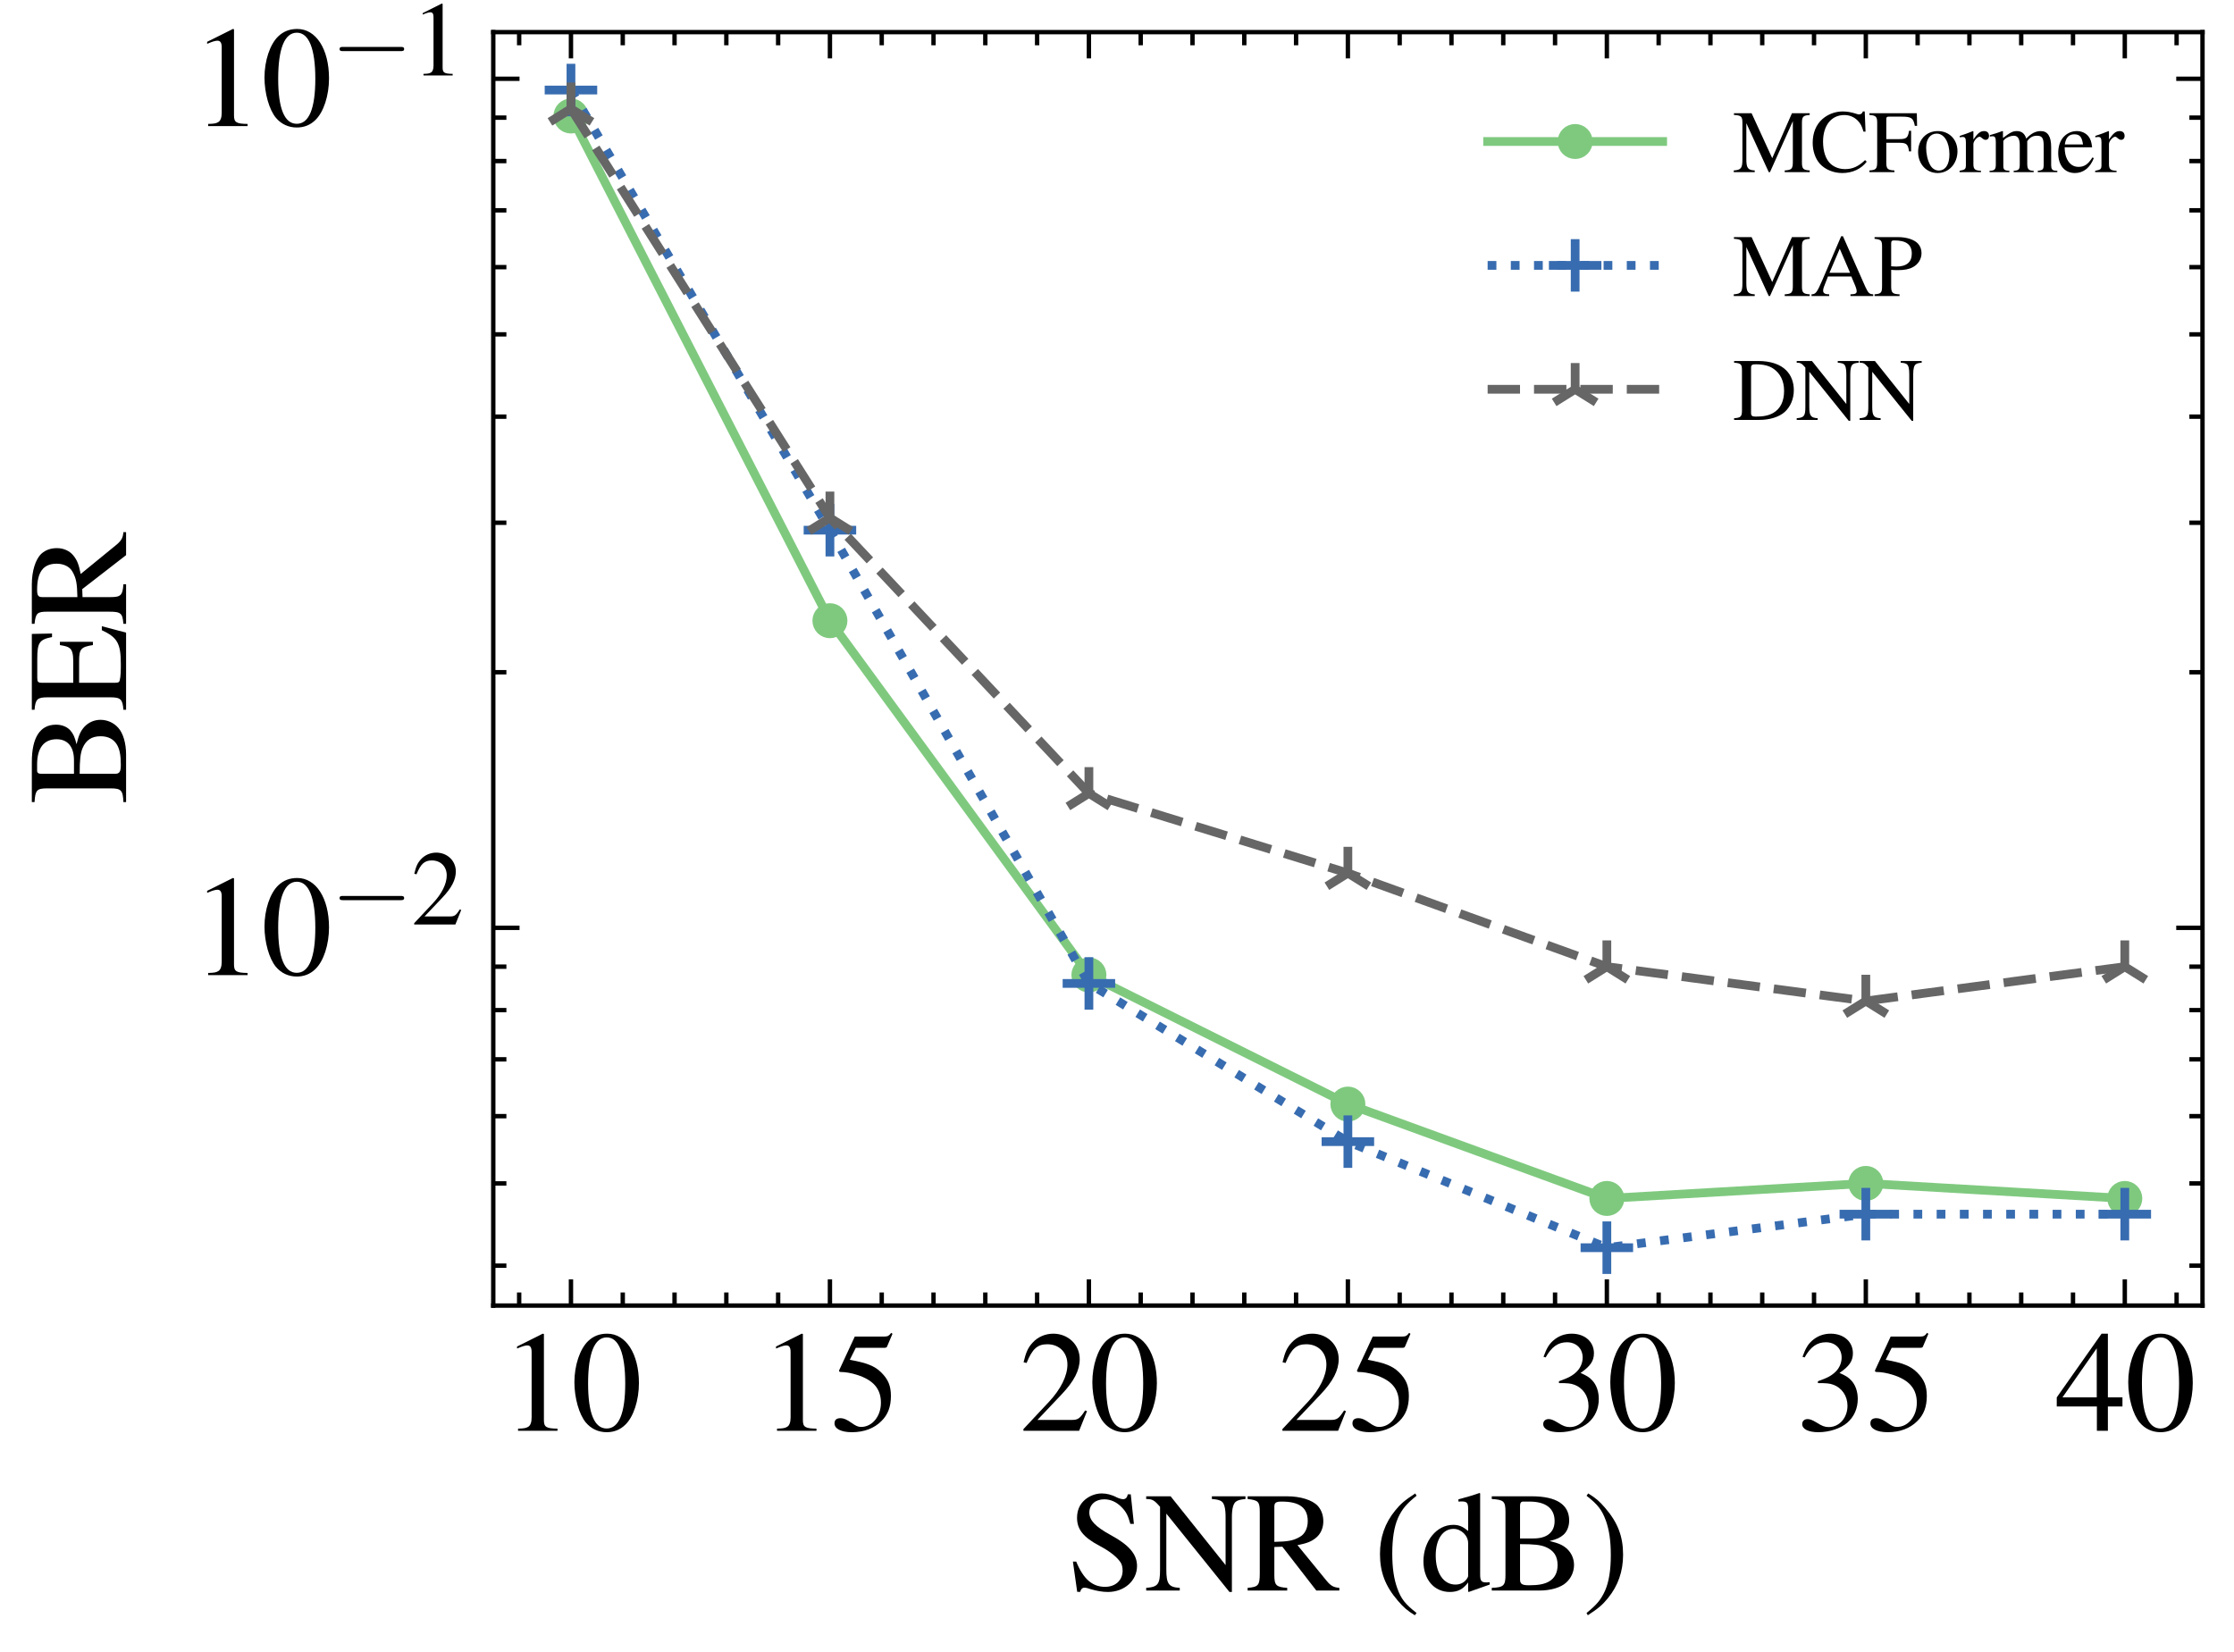 <?xml version="1.0" encoding="utf-8" standalone="no"?>
<!DOCTYPE svg PUBLIC "-//W3C//DTD SVG 1.1//EN"
  "http://www.w3.org/Graphics/SVG/1.1/DTD/svg11.dtd">
<svg xmlns:xlink="http://www.w3.org/1999/xlink" width="255.262pt" height="188.819pt" viewBox="0 0 255.262 188.819" xmlns="http://www.w3.org/2000/svg" version="1.1">
 <defs>
  <style type="text/css">*{stroke-linejoin: round; stroke-linecap: butt}</style>
 </defs>
 <g id="figure_1">
  <g id="patch_1">
   <path d="M 0 188.819 
L 255.262 188.819 
L 255.262 0 
L 0 0 
z
" style="fill: #ffffff"/>
  </g>
  <g id="axes_1">
   <g id="patch_2">
    <path d="M 56.362 149.202 
L 251.662 149.202 
L 251.662 3.672 
L 56.362 3.672 
z
" style="fill: #ffffff"/>
   </g>
   <g id="matplotlib.axis_1">
    <g id="xtick_1">
     <g id="line2d_1">
      <defs>
       <path id="mc36b02d73f" d="M 0 0 
L 0 -3 
" style="stroke: #000000; stroke-width: 0.5"/>
      </defs>
      <g>
       <use xlink:href="#mc36b02d73f" x="65.239" y="149.202" style="stroke: #000000; stroke-width: 0.5"/>
      </g>
     </g>
     <g id="line2d_2">
      <defs>
       <path id="ma235fc69f2" d="M 0 0 
L 0 3 
" style="stroke: #000000; stroke-width: 0.5"/>
      </defs>
      <g>
       <use xlink:href="#ma235fc69f2" x="65.239" y="3.672" style="stroke: #000000; stroke-width: 0.5"/>
      </g>
     </g>
     <g id="text_1">
      <!-- 10 -->
      <g transform="translate(57.269 163.51) scale(0.16 -0.16)">
       <defs>
        <path id="NimbusRomNo9L-Regu-31" d="M 1862 4352 
L 710 3776 
L 710 3686 
C 787 3718 858 3743 883 3756 
C 998 3801 1107 3826 1171 3826 
C 1306 3826 1363 3731 1363 3525 
L 1363 599 
C 1363 386 1312 238 1210 179 
C 1114 121 1024 102 755 96 
L 755 0 
L 2522 0 
L 2522 96 
C 2016 102 1914 167 1914 477 
L 1914 4339 
L 1862 4352 
z
" transform="scale(0.016)"/>
        <path id="NimbusRomNo9L-Regu-30" d="M 1626 4352 
C 1274 4352 1005 4243 768 4019 
C 397 3661 154 2924 154 2176 
C 154 1478 365 729 666 371 
C 902 89 1229 -64 1600 -64 
C 1926 -64 2202 44 2432 268 
C 2803 620 3046 1363 3046 2137 
C 3046 3449 2464 4352 1626 4352 
z
M 1606 4185 
C 2144 4185 2432 3462 2432 2124 
C 2432 787 2150 102 1600 102 
C 1050 102 768 787 768 2118 
C 768 3475 1056 4185 1606 4185 
z
" transform="scale(0.016)"/>
       </defs>
       <use xlink:href="#NimbusRomNo9L-Regu-31" transform="scale(0.996)"/>
       <use xlink:href="#NimbusRomNo9L-Regu-30" transform="translate(49.813 0) scale(0.996)"/>
      </g>
     </g>
    </g>
    <g id="xtick_2">
     <g id="line2d_3">
      <g>
       <use xlink:href="#mc36b02d73f" x="94.83" y="149.202" style="stroke: #000000; stroke-width: 0.5"/>
      </g>
     </g>
     <g id="line2d_4">
      <g>
       <use xlink:href="#ma235fc69f2" x="94.83" y="3.672" style="stroke: #000000; stroke-width: 0.5"/>
      </g>
     </g>
     <g id="text_2">
      <!-- 15 -->
      <g transform="translate(86.86 163.51) scale(0.16 -0.16)">
       <defs>
        <path id="NimbusRomNo9L-Regu-35" d="M 1158 3718 
L 2413 3718 
C 2515 3718 2541 3731 2560 3775 
L 2803 4345 
L 2746 4390 
C 2650 4256 2586 4224 2451 4224 
L 1114 4224 
L 416 2717 
C 410 2705 410 2698 410 2686 
C 410 2654 435 2635 486 2635 
C 691 2635 947 2591 1210 2508 
C 1946 2274 2285 1882 2285 1255 
C 2285 647 1894 172 1395 172 
C 1267 172 1158 217 966 356 
C 762 502 614 565 480 565 
C 294 565 205 489 205 331 
C 205 89 506 -64 986 -64 
C 1523 -64 1984 108 2304 432 
C 2598 717 2733 1078 2733 1559 
C 2733 2015 2611 2306 2291 2622 
C 2010 2901 1645 3047 890 3180 
L 1158 3718 
z
" transform="scale(0.016)"/>
       </defs>
       <use xlink:href="#NimbusRomNo9L-Regu-31" transform="scale(0.996)"/>
       <use xlink:href="#NimbusRomNo9L-Regu-35" transform="translate(49.813 0) scale(0.996)"/>
      </g>
     </g>
    </g>
    <g id="xtick_3">
     <g id="line2d_5">
      <g>
       <use xlink:href="#mc36b02d73f" x="124.421" y="149.202" style="stroke: #000000; stroke-width: 0.5"/>
      </g>
     </g>
     <g id="line2d_6">
      <g>
       <use xlink:href="#ma235fc69f2" x="124.421" y="3.672" style="stroke: #000000; stroke-width: 0.5"/>
      </g>
     </g>
     <g id="text_3">
      <!-- 20 -->
      <g transform="translate(116.451 163.51) scale(0.16 -0.16)">
       <defs>
        <path id="NimbusRomNo9L-Regu-32" d="M 3040 879 
L 2957 912 
C 2720 544 2637 486 2349 486 
L 819 486 
L 1894 1621 
C 2464 2221 2714 2711 2714 3214 
C 2714 3858 2195 4352 1530 4352 
C 1178 4352 845 4211 608 3955 
C 403 3736 307 3530 198 3072 
L 333 3039 
C 589 3671 819 3878 1261 3878 
C 1798 3878 2163 3510 2163 2969 
C 2163 2466 1869 1866 1331 1292 
L 192 76 
L 192 0 
L 2688 0 
L 3040 879 
z
" transform="scale(0.016)"/>
       </defs>
       <use xlink:href="#NimbusRomNo9L-Regu-32" transform="scale(0.996)"/>
       <use xlink:href="#NimbusRomNo9L-Regu-30" transform="translate(49.813 0) scale(0.996)"/>
      </g>
     </g>
    </g>
    <g id="xtick_4">
     <g id="line2d_7">
      <g>
       <use xlink:href="#mc36b02d73f" x="154.012" y="149.202" style="stroke: #000000; stroke-width: 0.5"/>
      </g>
     </g>
     <g id="line2d_8">
      <g>
       <use xlink:href="#ma235fc69f2" x="154.012" y="3.672" style="stroke: #000000; stroke-width: 0.5"/>
      </g>
     </g>
     <g id="text_4">
      <!-- 25 -->
      <g transform="translate(146.042 163.51) scale(0.16 -0.16)">
       <use xlink:href="#NimbusRomNo9L-Regu-32" transform="scale(0.996)"/>
       <use xlink:href="#NimbusRomNo9L-Regu-35" transform="translate(49.813 0) scale(0.996)"/>
      </g>
     </g>
    </g>
    <g id="xtick_5">
     <g id="line2d_9">
      <g>
       <use xlink:href="#mc36b02d73f" x="183.603" y="149.202" style="stroke: #000000; stroke-width: 0.5"/>
      </g>
     </g>
     <g id="line2d_10">
      <g>
       <use xlink:href="#ma235fc69f2" x="183.603" y="3.672" style="stroke: #000000; stroke-width: 0.5"/>
      </g>
     </g>
     <g id="text_5">
      <!-- 30 -->
      <g transform="translate(175.632 163.51) scale(0.16 -0.16)">
       <defs>
        <path id="NimbusRomNo9L-Regu-33" d="M 979 2137 
C 1357 2137 1504 2124 1658 2067 
C 2054 1926 2304 1561 2304 1120 
C 2304 582 1939 166 1466 166 
C 1293 166 1165 211 928 364 
C 736 480 627 524 518 524 
C 371 524 275 435 275 300 
C 275 76 550 -64 998 -64 
C 1491 -64 1997 102 2298 364 
C 2598 627 2765 998 2765 1427 
C 2765 1753 2662 2054 2477 2252 
C 2349 2393 2227 2470 1946 2592 
C 2387 2892 2547 3129 2547 3475 
C 2547 3993 2138 4352 1549 4352 
C 1229 4352 947 4243 717 4038 
C 525 3865 429 3699 288 3315 
L 384 3289 
C 646 3757 934 3967 1338 3967 
C 1754 3967 2042 3686 2042 3283 
C 2042 3052 1946 2822 1786 2662 
C 1594 2470 1414 2374 979 2220 
L 979 2137 
z
" transform="scale(0.016)"/>
       </defs>
       <use xlink:href="#NimbusRomNo9L-Regu-33" transform="scale(0.996)"/>
       <use xlink:href="#NimbusRomNo9L-Regu-30" transform="translate(49.813 0) scale(0.996)"/>
      </g>
     </g>
    </g>
    <g id="xtick_6">
     <g id="line2d_11">
      <g>
       <use xlink:href="#mc36b02d73f" x="213.193" y="149.202" style="stroke: #000000; stroke-width: 0.5"/>
      </g>
     </g>
     <g id="line2d_12">
      <g>
       <use xlink:href="#ma235fc69f2" x="213.193" y="3.672" style="stroke: #000000; stroke-width: 0.5"/>
      </g>
     </g>
     <g id="text_6">
      <!-- 35 -->
      <g transform="translate(205.223 163.51) scale(0.16 -0.16)">
       <use xlink:href="#NimbusRomNo9L-Regu-33" transform="scale(0.996)"/>
       <use xlink:href="#NimbusRomNo9L-Regu-35" transform="translate(49.813 0) scale(0.996)"/>
      </g>
     </g>
    </g>
    <g id="xtick_7">
     <g id="line2d_13">
      <g>
       <use xlink:href="#mc36b02d73f" x="242.784" y="149.202" style="stroke: #000000; stroke-width: 0.5"/>
      </g>
     </g>
     <g id="line2d_14">
      <g>
       <use xlink:href="#ma235fc69f2" x="242.784" y="3.672" style="stroke: #000000; stroke-width: 0.5"/>
      </g>
     </g>
     <g id="text_7">
      <!-- 40 -->
      <g transform="translate(234.814 163.51) scale(0.16 -0.16)">
       <defs>
        <path id="NimbusRomNo9L-Regu-34" d="M 3021 1497 
L 2368 1497 
L 2368 4352 
L 2086 4352 
L 77 1497 
L 77 1088 
L 1875 1088 
L 1875 0 
L 2368 0 
L 2368 1088 
L 3021 1088 
L 3021 1497 
z
M 1869 1497 
L 333 1497 
L 1869 3697 
L 1869 1497 
z
" transform="scale(0.016)"/>
       </defs>
       <use xlink:href="#NimbusRomNo9L-Regu-34" transform="scale(0.996)"/>
       <use xlink:href="#NimbusRomNo9L-Regu-30" transform="translate(49.813 0) scale(0.996)"/>
      </g>
     </g>
    </g>
    <g id="xtick_8">
     <g id="line2d_15">
      <defs>
       <path id="mfdb5c0eefc" d="M 0 0 
L 0 -1.5 
" style="stroke: #000000; stroke-width: 0.5"/>
      </defs>
      <g>
       <use xlink:href="#mfdb5c0eefc" x="59.321" y="149.202" style="stroke: #000000; stroke-width: 0.5"/>
      </g>
     </g>
     <g id="line2d_16">
      <defs>
       <path id="mf227955e46" d="M 0 0 
L 0 1.5 
" style="stroke: #000000; stroke-width: 0.5"/>
      </defs>
      <g>
       <use xlink:href="#mf227955e46" x="59.321" y="3.672" style="stroke: #000000; stroke-width: 0.5"/>
      </g>
     </g>
    </g>
    <g id="xtick_9">
     <g id="line2d_17">
      <g>
       <use xlink:href="#mfdb5c0eefc" x="71.157" y="149.202" style="stroke: #000000; stroke-width: 0.5"/>
      </g>
     </g>
     <g id="line2d_18">
      <g>
       <use xlink:href="#mf227955e46" x="71.157" y="3.672" style="stroke: #000000; stroke-width: 0.5"/>
      </g>
     </g>
    </g>
    <g id="xtick_10">
     <g id="line2d_19">
      <g>
       <use xlink:href="#mfdb5c0eefc" x="77.075" y="149.202" style="stroke: #000000; stroke-width: 0.5"/>
      </g>
     </g>
     <g id="line2d_20">
      <g>
       <use xlink:href="#mf227955e46" x="77.075" y="3.672" style="stroke: #000000; stroke-width: 0.5"/>
      </g>
     </g>
    </g>
    <g id="xtick_11">
     <g id="line2d_21">
      <g>
       <use xlink:href="#mfdb5c0eefc" x="82.993" y="149.202" style="stroke: #000000; stroke-width: 0.5"/>
      </g>
     </g>
     <g id="line2d_22">
      <g>
       <use xlink:href="#mf227955e46" x="82.993" y="3.672" style="stroke: #000000; stroke-width: 0.5"/>
      </g>
     </g>
    </g>
    <g id="xtick_12">
     <g id="line2d_23">
      <g>
       <use xlink:href="#mfdb5c0eefc" x="88.912" y="149.202" style="stroke: #000000; stroke-width: 0.5"/>
      </g>
     </g>
     <g id="line2d_24">
      <g>
       <use xlink:href="#mf227955e46" x="88.912" y="3.672" style="stroke: #000000; stroke-width: 0.5"/>
      </g>
     </g>
    </g>
    <g id="xtick_13">
     <g id="line2d_25">
      <g>
       <use xlink:href="#mfdb5c0eefc" x="100.748" y="149.202" style="stroke: #000000; stroke-width: 0.5"/>
      </g>
     </g>
     <g id="line2d_26">
      <g>
       <use xlink:href="#mf227955e46" x="100.748" y="3.672" style="stroke: #000000; stroke-width: 0.5"/>
      </g>
     </g>
    </g>
    <g id="xtick_14">
     <g id="line2d_27">
      <g>
       <use xlink:href="#mfdb5c0eefc" x="106.666" y="149.202" style="stroke: #000000; stroke-width: 0.5"/>
      </g>
     </g>
     <g id="line2d_28">
      <g>
       <use xlink:href="#mf227955e46" x="106.666" y="3.672" style="stroke: #000000; stroke-width: 0.5"/>
      </g>
     </g>
    </g>
    <g id="xtick_15">
     <g id="line2d_29">
      <g>
       <use xlink:href="#mfdb5c0eefc" x="112.584" y="149.202" style="stroke: #000000; stroke-width: 0.5"/>
      </g>
     </g>
     <g id="line2d_30">
      <g>
       <use xlink:href="#mf227955e46" x="112.584" y="3.672" style="stroke: #000000; stroke-width: 0.5"/>
      </g>
     </g>
    </g>
    <g id="xtick_16">
     <g id="line2d_31">
      <g>
       <use xlink:href="#mfdb5c0eefc" x="118.503" y="149.202" style="stroke: #000000; stroke-width: 0.5"/>
      </g>
     </g>
     <g id="line2d_32">
      <g>
       <use xlink:href="#mf227955e46" x="118.503" y="3.672" style="stroke: #000000; stroke-width: 0.5"/>
      </g>
     </g>
    </g>
    <g id="xtick_17">
     <g id="line2d_33">
      <g>
       <use xlink:href="#mfdb5c0eefc" x="130.339" y="149.202" style="stroke: #000000; stroke-width: 0.5"/>
      </g>
     </g>
     <g id="line2d_34">
      <g>
       <use xlink:href="#mf227955e46" x="130.339" y="3.672" style="stroke: #000000; stroke-width: 0.5"/>
      </g>
     </g>
    </g>
    <g id="xtick_18">
     <g id="line2d_35">
      <g>
       <use xlink:href="#mfdb5c0eefc" x="136.257" y="149.202" style="stroke: #000000; stroke-width: 0.5"/>
      </g>
     </g>
     <g id="line2d_36">
      <g>
       <use xlink:href="#mf227955e46" x="136.257" y="3.672" style="stroke: #000000; stroke-width: 0.5"/>
      </g>
     </g>
    </g>
    <g id="xtick_19">
     <g id="line2d_37">
      <g>
       <use xlink:href="#mfdb5c0eefc" x="142.175" y="149.202" style="stroke: #000000; stroke-width: 0.5"/>
      </g>
     </g>
     <g id="line2d_38">
      <g>
       <use xlink:href="#mf227955e46" x="142.175" y="3.672" style="stroke: #000000; stroke-width: 0.5"/>
      </g>
     </g>
    </g>
    <g id="xtick_20">
     <g id="line2d_39">
      <g>
       <use xlink:href="#mfdb5c0eefc" x="148.093" y="149.202" style="stroke: #000000; stroke-width: 0.5"/>
      </g>
     </g>
     <g id="line2d_40">
      <g>
       <use xlink:href="#mf227955e46" x="148.093" y="3.672" style="stroke: #000000; stroke-width: 0.5"/>
      </g>
     </g>
    </g>
    <g id="xtick_21">
     <g id="line2d_41">
      <g>
       <use xlink:href="#mfdb5c0eefc" x="159.93" y="149.202" style="stroke: #000000; stroke-width: 0.5"/>
      </g>
     </g>
     <g id="line2d_42">
      <g>
       <use xlink:href="#mf227955e46" x="159.93" y="3.672" style="stroke: #000000; stroke-width: 0.5"/>
      </g>
     </g>
    </g>
    <g id="xtick_22">
     <g id="line2d_43">
      <g>
       <use xlink:href="#mfdb5c0eefc" x="165.848" y="149.202" style="stroke: #000000; stroke-width: 0.5"/>
      </g>
     </g>
     <g id="line2d_44">
      <g>
       <use xlink:href="#mf227955e46" x="165.848" y="3.672" style="stroke: #000000; stroke-width: 0.5"/>
      </g>
     </g>
    </g>
    <g id="xtick_23">
     <g id="line2d_45">
      <g>
       <use xlink:href="#mfdb5c0eefc" x="171.766" y="149.202" style="stroke: #000000; stroke-width: 0.5"/>
      </g>
     </g>
     <g id="line2d_46">
      <g>
       <use xlink:href="#mf227955e46" x="171.766" y="3.672" style="stroke: #000000; stroke-width: 0.5"/>
      </g>
     </g>
    </g>
    <g id="xtick_24">
     <g id="line2d_47">
      <g>
       <use xlink:href="#mfdb5c0eefc" x="177.684" y="149.202" style="stroke: #000000; stroke-width: 0.5"/>
      </g>
     </g>
     <g id="line2d_48">
      <g>
       <use xlink:href="#mf227955e46" x="177.684" y="3.672" style="stroke: #000000; stroke-width: 0.5"/>
      </g>
     </g>
    </g>
    <g id="xtick_25">
     <g id="line2d_49">
      <g>
       <use xlink:href="#mfdb5c0eefc" x="189.521" y="149.202" style="stroke: #000000; stroke-width: 0.5"/>
      </g>
     </g>
     <g id="line2d_50">
      <g>
       <use xlink:href="#mf227955e46" x="189.521" y="3.672" style="stroke: #000000; stroke-width: 0.5"/>
      </g>
     </g>
    </g>
    <g id="xtick_26">
     <g id="line2d_51">
      <g>
       <use xlink:href="#mfdb5c0eefc" x="195.439" y="149.202" style="stroke: #000000; stroke-width: 0.5"/>
      </g>
     </g>
     <g id="line2d_52">
      <g>
       <use xlink:href="#mf227955e46" x="195.439" y="3.672" style="stroke: #000000; stroke-width: 0.5"/>
      </g>
     </g>
    </g>
    <g id="xtick_27">
     <g id="line2d_53">
      <g>
       <use xlink:href="#mfdb5c0eefc" x="201.357" y="149.202" style="stroke: #000000; stroke-width: 0.5"/>
      </g>
     </g>
     <g id="line2d_54">
      <g>
       <use xlink:href="#mf227955e46" x="201.357" y="3.672" style="stroke: #000000; stroke-width: 0.5"/>
      </g>
     </g>
    </g>
    <g id="xtick_28">
     <g id="line2d_55">
      <g>
       <use xlink:href="#mfdb5c0eefc" x="207.275" y="149.202" style="stroke: #000000; stroke-width: 0.5"/>
      </g>
     </g>
     <g id="line2d_56">
      <g>
       <use xlink:href="#mf227955e46" x="207.275" y="3.672" style="stroke: #000000; stroke-width: 0.5"/>
      </g>
     </g>
    </g>
    <g id="xtick_29">
     <g id="line2d_57">
      <g>
       <use xlink:href="#mfdb5c0eefc" x="219.112" y="149.202" style="stroke: #000000; stroke-width: 0.5"/>
      </g>
     </g>
     <g id="line2d_58">
      <g>
       <use xlink:href="#mf227955e46" x="219.112" y="3.672" style="stroke: #000000; stroke-width: 0.5"/>
      </g>
     </g>
    </g>
    <g id="xtick_30">
     <g id="line2d_59">
      <g>
       <use xlink:href="#mfdb5c0eefc" x="225.03" y="149.202" style="stroke: #000000; stroke-width: 0.5"/>
      </g>
     </g>
     <g id="line2d_60">
      <g>
       <use xlink:href="#mf227955e46" x="225.03" y="3.672" style="stroke: #000000; stroke-width: 0.5"/>
      </g>
     </g>
    </g>
    <g id="xtick_31">
     <g id="line2d_61">
      <g>
       <use xlink:href="#mfdb5c0eefc" x="230.948" y="149.202" style="stroke: #000000; stroke-width: 0.5"/>
      </g>
     </g>
     <g id="line2d_62">
      <g>
       <use xlink:href="#mf227955e46" x="230.948" y="3.672" style="stroke: #000000; stroke-width: 0.5"/>
      </g>
     </g>
    </g>
    <g id="xtick_32">
     <g id="line2d_63">
      <g>
       <use xlink:href="#mfdb5c0eefc" x="236.866" y="149.202" style="stroke: #000000; stroke-width: 0.5"/>
      </g>
     </g>
     <g id="line2d_64">
      <g>
       <use xlink:href="#mf227955e46" x="236.866" y="3.672" style="stroke: #000000; stroke-width: 0.5"/>
      </g>
     </g>
    </g>
    <g id="xtick_33">
     <g id="line2d_65">
      <g>
       <use xlink:href="#mfdb5c0eefc" x="248.703" y="149.202" style="stroke: #000000; stroke-width: 0.5"/>
      </g>
     </g>
     <g id="line2d_66">
      <g>
       <use xlink:href="#mf227955e46" x="248.703" y="3.672" style="stroke: #000000; stroke-width: 0.5"/>
      </g>
     </g>
    </g>
    <g id="text_8">
     <!-- SNR (dB) -->
     <g transform="translate(121.908 181.768) scale(0.16 -0.16)">
      <defs>
       <path id="NimbusRomNo9L-Regu-53" d="M 2861 4313 
L 2726 4313 
C 2701 4166 2630 4095 2522 4095 
C 2458 4095 2349 4121 2240 4172 
C 2003 4300 1766 4352 1562 4352 
C 1286 4352 1005 4243 794 4057 
C 570 3859 454 3590 454 3257 
C 454 2745 736 2387 1453 2009 
C 1914 1766 2246 1504 2406 1260 
C 2464 1177 2496 1043 2496 889 
C 2496 460 2176 166 1709 166 
C 1139 166 736 518 416 1299 
L 269 1299 
L 461 -58 
L 602 -58 
C 608 38 685 128 781 128 
C 851 128 960 102 1082 57 
C 1325 -13 1581 -64 1837 -64 
C 2573 -64 3142 441 3142 1100 
C 3142 1625 2790 2041 1946 2496 
C 1274 2867 1005 3148 1005 3494 
C 1005 3846 1274 4089 1670 4089 
C 1958 4089 2227 3968 2451 3737 
C 2650 3533 2739 3366 2842 2988 
L 3002 2988 
L 2861 4313 
z
" transform="scale(0.016)"/>
       <path id="NimbusRomNo9L-Regu-4e" d="M 3917 -64 
L 3917 3287 
C 3917 3669 3981 3905 4102 3988 
C 4192 4051 4282 4077 4525 4102 
L 4525 4224 
L 3021 4224 
L 3021 4102 
C 3264 4083 3354 4058 3450 4000 
C 3578 3911 3635 3682 3635 3287 
L 3635 1140 
L 1171 4224 
L 77 4224 
L 77 4102 
C 352 4102 442 4051 698 3752 
L 698 943 
C 698 281 608 160 77 121 
L 77 0 
L 1581 0 
L 1581 121 
C 1088 147 979 294 979 940 
L 979 3449 
L 3808 -64 
L 3917 -64 
z
" transform="scale(0.016)"/>
       <path id="NimbusRomNo9L-Regu-52" d="M 4218 121 
C 3974 140 3846 204 3661 421 
L 2342 2035 
C 2771 2118 2963 2194 3174 2366 
C 3379 2532 3501 2800 3501 3100 
C 3501 3374 3418 3610 3251 3795 
C 3008 4057 2477 4224 1875 4224 
L 109 4224 
L 109 4102 
C 589 4051 653 3981 653 3528 
L 653 765 
C 653 236 589 159 109 121 
L 109 0 
L 1882 0 
L 1882 121 
C 1389 153 1306 236 1306 695 
L 1306 1952 
L 1664 1965 
L 3187 0 
L 4218 0 
L 4218 121 
z
M 1306 3756 
C 1306 3935 1376 3987 1632 3987 
C 2432 3987 2803 3711 2803 3110 
C 2803 2790 2669 2521 2438 2399 
C 2144 2233 1920 2195 1306 2182 
L 1306 3756 
z
" transform="scale(0.016)"/>
       <path id="NimbusRomNo9L-Regu-28" d="M 1888 4352 
C 1414 4044 1222 3878 986 3583 
C 531 3027 307 2387 307 1638 
C 307 825 544 198 1107 -455 
C 1370 -762 1536 -903 1869 -1108 
L 1946 -1006 
C 1434 -602 1254 -378 1082 102 
C 928 530 858 1017 858 1657 
C 858 2329 941 2854 1114 3251 
C 1293 3647 1485 3878 1946 4249 
L 1888 4352 
z
" transform="scale(0.016)"/>
       <path id="NimbusRomNo9L-Regu-64" d="M 2202 -64 
L 3142 268 
L 3142 371 
C 3027 364 3014 364 2995 364 
C 2765 364 2714 435 2714 729 
L 2714 4358 
L 2682 4371 
C 2374 4262 2150 4198 1741 4089 
L 1741 3987 
C 1792 3993 1830 3993 1882 3993 
C 2118 3993 2176 3929 2176 3667 
L 2176 2668 
C 1933 2873 1760 2944 1504 2944 
C 768 2944 173 2220 173 1312 
C 173 492 653 -64 1357 -64 
C 1715 -64 1958 64 2176 364 
L 2176 -45 
L 2202 -64 
z
M 2176 652 
C 2176 608 2131 531 2067 460 
C 1952 332 1792 268 1606 268 
C 1075 268 723 780 723 1568 
C 723 2291 1037 2764 1523 2764 
C 1862 2764 2176 2464 2176 2124 
L 2176 652 
z
" transform="scale(0.016)"/>
       <path id="NimbusRomNo9L-Regu-42" d="M 109 4224 
L 109 4102 
C 646 4070 723 4000 723 3528 
L 723 695 
C 723 223 640 140 109 121 
L 109 0 
L 2246 0 
C 2746 0 3200 134 3437 351 
C 3667 555 3795 842 3795 1148 
C 3795 1429 3680 1684 3482 1869 
C 3290 2041 3117 2118 2701 2220 
C 3034 2303 3168 2367 3322 2500 
C 3482 2641 3578 2877 3578 3138 
C 3578 3853 3008 4224 1901 4224 
L 109 4224 
z
M 1376 2080 
C 1997 2080 2291 2048 2522 1952 
C 2886 1799 3059 1544 3059 1142 
C 3059 798 2925 549 2669 402 
C 2464 287 2202 236 1779 236 
C 1466 236 1376 294 1376 498 
L 1376 2080 
z
M 1376 2335 
L 1376 3795 
C 1376 3929 1421 3987 1517 3987 
L 1798 3987 
C 2534 3987 2925 3680 2925 3113 
C 2925 2615 2586 2335 1984 2335 
L 1376 2335 
z
" transform="scale(0.016)"/>
       <path id="NimbusRomNo9L-Regu-29" d="M 243 -1108 
C 717 -801 909 -634 1146 -340 
C 1600 217 1824 857 1824 1606 
C 1824 2425 1587 3046 1024 3699 
C 762 4006 595 4147 262 4352 
L 186 4249 
C 698 3846 870 3622 1050 3142 
C 1203 2713 1274 2227 1274 1587 
C 1274 921 1190 390 1018 -1 
C 838 -404 646 -634 186 -1006 
L 243 -1108 
z
" transform="scale(0.016)"/>
      </defs>
      <use xlink:href="#NimbusRomNo9L-Regu-53" transform="scale(0.996)"/>
      <use xlink:href="#NimbusRomNo9L-Regu-4e" transform="translate(55.392 0) scale(0.996)"/>
      <use xlink:href="#NimbusRomNo9L-Regu-52" transform="translate(127.322 0) scale(0.996)"/>
      <use xlink:href="#NimbusRomNo9L-Regu-28" transform="translate(218.678 0) scale(0.996)"/>
      <use xlink:href="#NimbusRomNo9L-Regu-64" transform="translate(251.854 0) scale(0.996)"/>
      <use xlink:href="#NimbusRomNo9L-Regu-42" transform="translate(301.667 0) scale(0.996)"/>
      <use xlink:href="#NimbusRomNo9L-Regu-29" transform="translate(368.117 0) scale(0.996)"/>
     </g>
    </g>
   </g>
   <g id="matplotlib.axis_2">
    <g id="ytick_1">
     <g id="line2d_67">
      <defs>
       <path id="me5d8e7d293" d="M 0 0 
L 3 0 
" style="stroke: #000000; stroke-width: 0.5"/>
      </defs>
      <g>
       <use xlink:href="#me5d8e7d293" x="56.362" y="106.032" style="stroke: #000000; stroke-width: 0.5"/>
      </g>
     </g>
     <g id="line2d_68">
      <defs>
       <path id="mb4a7342ab8" d="M 0 0 
L -3 0 
" style="stroke: #000000; stroke-width: 0.5"/>
      </defs>
      <g>
       <use xlink:href="#mb4a7342ab8" x="251.662" y="106.032" style="stroke: #000000; stroke-width: 0.5"/>
      </g>
     </g>
     <g id="text_9">
      <!-- $\mathdefault{10^{-2}}$ -->
      <g transform="translate(21.858 111.435) scale(0.16 -0.16)">
       <defs>
        <path id="CMSY10-0" d="M 4218 1472 
C 4326 1472 4442 1472 4442 1600 
C 4442 1728 4326 1728 4218 1728 
L 755 1728 
C 646 1728 531 1728 531 1600 
C 531 1472 646 1472 755 1472 
L 4218 1472 
z
" transform="scale(0.016)"/>
       </defs>
       <use xlink:href="#NimbusRomNo9L-Regu-31" transform="scale(0.996)"/>
       <use xlink:href="#NimbusRomNo9L-Regu-30" transform="translate(49.813 0) scale(0.996)"/>
       <use xlink:href="#CMSY10-0" transform="translate(99.626 36.163) scale(0.737)"/>
       <use xlink:href="#NimbusRomNo9L-Regu-32" transform="translate(156.909 36.163) scale(0.737)"/>
      </g>
     </g>
    </g>
    <g id="ytick_2">
     <g id="line2d_69">
      <g>
       <use xlink:href="#me5d8e7d293" x="56.362" y="9.004" style="stroke: #000000; stroke-width: 0.5"/>
      </g>
     </g>
     <g id="line2d_70">
      <g>
       <use xlink:href="#mb4a7342ab8" x="251.662" y="9.004" style="stroke: #000000; stroke-width: 0.5"/>
      </g>
     </g>
     <g id="text_10">
      <!-- $\mathdefault{10^{-1}}$ -->
      <g transform="translate(21.858 14.407) scale(0.16 -0.16)">
       <use xlink:href="#NimbusRomNo9L-Regu-31" transform="scale(0.996)"/>
       <use xlink:href="#NimbusRomNo9L-Regu-30" transform="translate(49.813 0) scale(0.996)"/>
       <use xlink:href="#CMSY10-0" transform="translate(99.626 36.163) scale(0.737)"/>
       <use xlink:href="#NimbusRomNo9L-Regu-31" transform="translate(156.909 36.163) scale(0.737)"/>
      </g>
     </g>
    </g>
    <g id="ytick_3">
     <g id="line2d_71">
      <defs>
       <path id="m7dcbfd87ef" d="M 0 0 
L 1.5 0 
" style="stroke: #000000; stroke-width: 0.5"/>
      </defs>
      <g>
       <use xlink:href="#m7dcbfd87ef" x="56.362" y="144.643" style="stroke: #000000; stroke-width: 0.5"/>
      </g>
     </g>
     <g id="line2d_72">
      <defs>
       <path id="m4a28941fe6" d="M 0 0 
L -1.5 0 
" style="stroke: #000000; stroke-width: 0.5"/>
      </defs>
      <g>
       <use xlink:href="#m4a28941fe6" x="251.662" y="144.643" style="stroke: #000000; stroke-width: 0.5"/>
      </g>
     </g>
    </g>
    <g id="ytick_4">
     <g id="line2d_73">
      <g>
       <use xlink:href="#m7dcbfd87ef" x="56.362" y="135.24" style="stroke: #000000; stroke-width: 0.5"/>
      </g>
     </g>
     <g id="line2d_74">
      <g>
       <use xlink:href="#m4a28941fe6" x="251.662" y="135.24" style="stroke: #000000; stroke-width: 0.5"/>
      </g>
     </g>
    </g>
    <g id="ytick_5">
     <g id="line2d_75">
      <g>
       <use xlink:href="#m7dcbfd87ef" x="56.362" y="127.557" style="stroke: #000000; stroke-width: 0.5"/>
      </g>
     </g>
     <g id="line2d_76">
      <g>
       <use xlink:href="#m4a28941fe6" x="251.662" y="127.557" style="stroke: #000000; stroke-width: 0.5"/>
      </g>
     </g>
    </g>
    <g id="ytick_6">
     <g id="line2d_77">
      <g>
       <use xlink:href="#m7dcbfd87ef" x="56.362" y="121.062" style="stroke: #000000; stroke-width: 0.5"/>
      </g>
     </g>
     <g id="line2d_78">
      <g>
       <use xlink:href="#m4a28941fe6" x="251.662" y="121.062" style="stroke: #000000; stroke-width: 0.5"/>
      </g>
     </g>
    </g>
    <g id="ytick_7">
     <g id="line2d_79">
      <g>
       <use xlink:href="#m7dcbfd87ef" x="56.362" y="115.435" style="stroke: #000000; stroke-width: 0.5"/>
      </g>
     </g>
     <g id="line2d_80">
      <g>
       <use xlink:href="#m4a28941fe6" x="251.662" y="115.435" style="stroke: #000000; stroke-width: 0.5"/>
      </g>
     </g>
    </g>
    <g id="ytick_8">
     <g id="line2d_81">
      <g>
       <use xlink:href="#m7dcbfd87ef" x="56.362" y="110.472" style="stroke: #000000; stroke-width: 0.5"/>
      </g>
     </g>
     <g id="line2d_82">
      <g>
       <use xlink:href="#m4a28941fe6" x="251.662" y="110.472" style="stroke: #000000; stroke-width: 0.5"/>
      </g>
     </g>
    </g>
    <g id="ytick_9">
     <g id="line2d_83">
      <g>
       <use xlink:href="#m7dcbfd87ef" x="56.362" y="76.823" style="stroke: #000000; stroke-width: 0.5"/>
      </g>
     </g>
     <g id="line2d_84">
      <g>
       <use xlink:href="#m4a28941fe6" x="251.662" y="76.823" style="stroke: #000000; stroke-width: 0.5"/>
      </g>
     </g>
    </g>
    <g id="ytick_10">
     <g id="line2d_85">
      <g>
       <use xlink:href="#m7dcbfd87ef" x="56.362" y="59.738" style="stroke: #000000; stroke-width: 0.5"/>
      </g>
     </g>
     <g id="line2d_86">
      <g>
       <use xlink:href="#m4a28941fe6" x="251.662" y="59.738" style="stroke: #000000; stroke-width: 0.5"/>
      </g>
     </g>
    </g>
    <g id="ytick_11">
     <g id="line2d_87">
      <g>
       <use xlink:href="#m7dcbfd87ef" x="56.362" y="47.615" style="stroke: #000000; stroke-width: 0.5"/>
      </g>
     </g>
     <g id="line2d_88">
      <g>
       <use xlink:href="#m4a28941fe6" x="251.662" y="47.615" style="stroke: #000000; stroke-width: 0.5"/>
      </g>
     </g>
    </g>
    <g id="ytick_12">
     <g id="line2d_89">
      <g>
       <use xlink:href="#m7dcbfd87ef" x="56.362" y="38.212" style="stroke: #000000; stroke-width: 0.5"/>
      </g>
     </g>
     <g id="line2d_90">
      <g>
       <use xlink:href="#m4a28941fe6" x="251.662" y="38.212" style="stroke: #000000; stroke-width: 0.5"/>
      </g>
     </g>
    </g>
    <g id="ytick_13">
     <g id="line2d_91">
      <g>
       <use xlink:href="#m7dcbfd87ef" x="56.362" y="30.529" style="stroke: #000000; stroke-width: 0.5"/>
      </g>
     </g>
     <g id="line2d_92">
      <g>
       <use xlink:href="#m4a28941fe6" x="251.662" y="30.529" style="stroke: #000000; stroke-width: 0.5"/>
      </g>
     </g>
    </g>
    <g id="ytick_14">
     <g id="line2d_93">
      <g>
       <use xlink:href="#m7dcbfd87ef" x="56.362" y="24.034" style="stroke: #000000; stroke-width: 0.5"/>
      </g>
     </g>
     <g id="line2d_94">
      <g>
       <use xlink:href="#m4a28941fe6" x="251.662" y="24.034" style="stroke: #000000; stroke-width: 0.5"/>
      </g>
     </g>
    </g>
    <g id="ytick_15">
     <g id="line2d_95">
      <g>
       <use xlink:href="#m7dcbfd87ef" x="56.362" y="18.407" style="stroke: #000000; stroke-width: 0.5"/>
      </g>
     </g>
     <g id="line2d_96">
      <g>
       <use xlink:href="#m4a28941fe6" x="251.662" y="18.407" style="stroke: #000000; stroke-width: 0.5"/>
      </g>
     </g>
    </g>
    <g id="ytick_16">
     <g id="line2d_97">
      <g>
       <use xlink:href="#m7dcbfd87ef" x="56.362" y="13.443" style="stroke: #000000; stroke-width: 0.5"/>
      </g>
     </g>
     <g id="line2d_98">
      <g>
       <use xlink:href="#m4a28941fe6" x="251.662" y="13.443" style="stroke: #000000; stroke-width: 0.5"/>
      </g>
     </g>
    </g>
    <g id="text_11">
     <!-- BER -->
     <g transform="translate(14.407 91.939) rotate(-90) scale(0.16 -0.16)">
      <defs>
       <path id="NimbusRomNo9L-Regu-45" d="M 3821 1087 
L 3642 1087 
C 3322 391 3046 236 2131 236 
L 1958 236 
C 1645 236 1376 269 1331 314 
C 1299 333 1286 404 1286 513 
L 1286 2105 
L 2272 2105 
C 2797 2105 2893 2021 2976 1487 
L 3123 1487 
L 3123 2966 
L 2976 2966 
C 2931 2708 2906 2613 2835 2525 
C 2752 2418 2573 2368 2272 2368 
L 1286 2368 
L 1286 3766 
C 1286 3942 1325 3980 1498 3980 
L 2362 3980 
C 3085 3980 3226 3886 3334 3319 
L 3494 3319 
L 3475 4224 
L 77 4224 
L 77 4102 
C 550 4064 634 3975 634 3528 
L 634 695 
C 634 249 544 153 77 121 
L 77 0 
L 3533 0 
L 3821 1087 
z
" transform="scale(0.016)"/>
      </defs>
      <use xlink:href="#NimbusRomNo9L-Regu-42" transform="scale(0.996)"/>
      <use xlink:href="#NimbusRomNo9L-Regu-45" transform="translate(66.45 0) scale(0.996)"/>
      <use xlink:href="#NimbusRomNo9L-Regu-52" transform="translate(127.322 0) scale(0.996)"/>
     </g>
    </g>
   </g>
   <g id="line2d_99">
    <path d="M 65.239 13.257 
L 94.83 70.934 
L 124.421 111.419 
L 154.012 126.176 
L 183.603 136.96 
L 213.193 135.24 
L 242.784 136.96 
" clip-path="url(#p96accbbee1)" style="fill: none; stroke: #7fc97f; stroke-linecap: square"/>
    <defs>
     <path id="m84b588b804" d="M 0 1.5 
C 0.398 1.5 0.779 1.342 1.061 1.061 
C 1.342 0.779 1.5 0.398 1.5 0 
C 1.5 -0.398 1.342 -0.779 1.061 -1.061 
C 0.779 -1.342 0.398 -1.5 0 -1.5 
C -0.398 -1.5 -0.779 -1.342 -1.061 -1.061 
C -1.342 -0.779 -1.5 -0.398 -1.5 0 
C -1.5 0.398 -1.342 0.779 -1.061 1.061 
C -0.779 1.342 -0.398 1.5 0 1.5 
z
" style="stroke: #7fc97f"/>
    </defs>
    <g clip-path="url(#p96accbbee1)">
     <use xlink:href="#m84b588b804" x="65.239" y="13.257" style="fill: #7fc97f; stroke: #7fc97f"/>
     <use xlink:href="#m84b588b804" x="94.83" y="70.934" style="fill: #7fc97f; stroke: #7fc97f"/>
     <use xlink:href="#m84b588b804" x="124.421" y="111.419" style="fill: #7fc97f; stroke: #7fc97f"/>
     <use xlink:href="#m84b588b804" x="154.012" y="126.176" style="fill: #7fc97f; stroke: #7fc97f"/>
     <use xlink:href="#m84b588b804" x="183.603" y="136.96" style="fill: #7fc97f; stroke: #7fc97f"/>
     <use xlink:href="#m84b588b804" x="213.193" y="135.24" style="fill: #7fc97f; stroke: #7fc97f"/>
     <use xlink:href="#m84b588b804" x="242.784" y="136.96" style="fill: #7fc97f; stroke: #7fc97f"/>
    </g>
   </g>
   <g id="line2d_100">
    <path d="M 65.239 10.287 
L 94.83 60.589 
L 124.421 112.387 
L 154.012 130.465 
L 183.603 142.587 
L 213.193 138.754 
L 242.784 138.754 
" clip-path="url(#p96accbbee1)" style="fill: none; stroke-dasharray: 1,1.65; stroke-dashoffset: 0; stroke: #386cb0"/>
    <defs>
     <path id="m0bc9e8f6d5" d="M -3 0 
L 3 0 
M 0 3 
L 0 -3 
" style="stroke: #386cb0"/>
    </defs>
    <g clip-path="url(#p96accbbee1)">
     <use xlink:href="#m0bc9e8f6d5" x="65.239" y="10.287" style="fill: #386cb0; stroke: #386cb0"/>
     <use xlink:href="#m0bc9e8f6d5" x="94.83" y="60.589" style="fill: #386cb0; stroke: #386cb0"/>
     <use xlink:href="#m0bc9e8f6d5" x="124.421" y="112.387" style="fill: #386cb0; stroke: #386cb0"/>
     <use xlink:href="#m0bc9e8f6d5" x="154.012" y="130.465" style="fill: #386cb0; stroke: #386cb0"/>
     <use xlink:href="#m0bc9e8f6d5" x="183.603" y="142.587" style="fill: #386cb0; stroke: #386cb0"/>
     <use xlink:href="#m0bc9e8f6d5" x="213.193" y="138.754" style="fill: #386cb0; stroke: #386cb0"/>
     <use xlink:href="#m0bc9e8f6d5" x="242.784" y="138.754" style="fill: #386cb0; stroke: #386cb0"/>
    </g>
   </g>
   <g id="line2d_101">
    <path d="M 65.239 12.426 
L 94.83 59.179 
L 124.421 90.666 
L 154.012 99.778 
L 183.603 110.472 
L 213.193 114.394 
L 242.784 110.472 
" clip-path="url(#p96accbbee1)" style="fill: none; stroke-dasharray: 3.7,1.6; stroke-dashoffset: 0; stroke: #666666"/>
    <defs>
     <path id="m0dadad4e71" d="M 0 0 
L 0 -3 
M 0 0 
L -2.4 1.5 
M 0 0 
L 2.4 1.5 
" style="stroke: #666666"/>
    </defs>
    <g clip-path="url(#p96accbbee1)">
     <use xlink:href="#m0dadad4e71" x="65.239" y="12.426" style="fill: #666666; stroke: #666666"/>
     <use xlink:href="#m0dadad4e71" x="94.83" y="59.179" style="fill: #666666; stroke: #666666"/>
     <use xlink:href="#m0dadad4e71" x="124.421" y="90.666" style="fill: #666666; stroke: #666666"/>
     <use xlink:href="#m0dadad4e71" x="154.012" y="99.778" style="fill: #666666; stroke: #666666"/>
     <use xlink:href="#m0dadad4e71" x="183.603" y="110.472" style="fill: #666666; stroke: #666666"/>
     <use xlink:href="#m0dadad4e71" x="213.193" y="114.394" style="fill: #666666; stroke: #666666"/>
     <use xlink:href="#m0dadad4e71" x="242.784" y="110.472" style="fill: #666666; stroke: #666666"/>
    </g>
   </g>
   <g id="patch_3">
    <path d="M 56.362 149.202 
L 56.362 3.672 
" style="fill: none; stroke: #000000; stroke-width: 0.5; stroke-linejoin: miter; stroke-linecap: square"/>
   </g>
   <g id="patch_4">
    <path d="M 251.662 149.202 
L 251.662 3.672 
" style="fill: none; stroke: #000000; stroke-width: 0.5; stroke-linejoin: miter; stroke-linecap: square"/>
   </g>
   <g id="patch_5">
    <path d="M 56.362 149.202 
L 251.662 149.202 
" style="fill: none; stroke: #000000; stroke-width: 0.5; stroke-linejoin: miter; stroke-linecap: square"/>
   </g>
   <g id="patch_6">
    <path d="M 56.362 3.672 
L 251.662 3.672 
" style="fill: none; stroke: #000000; stroke-width: 0.5; stroke-linejoin: miter; stroke-linecap: square"/>
   </g>
   <g id="legend_1">
    <g id="line2d_102">
     <path d="M 169.98 16.172 
L 179.98 16.172 
L 189.98 16.172 
" style="fill: none; stroke: #7fc97f; stroke-linecap: square"/>
     <g>
      <use xlink:href="#m84b588b804" x="179.98" y="16.172" style="fill: #7fc97f; stroke: #7fc97f"/>
     </g>
    </g>
    <g id="text_12">
     <!-- MCFormer -->
     <g transform="translate(197.98 19.672) scale(0.1 -0.1)">
      <defs>
       <path id="NimbusRomNo9L-Regu-4d" d="M 4314 3656 
L 4314 765 
C 4314 236 4237 153 3731 121 
L 3731 0 
L 5523 0 
L 5523 121 
C 5056 153 4966 242 4966 695 
L 4966 3528 
C 4966 3981 5050 4064 5523 4102 
L 5523 4224 
L 4250 4224 
L 2835 1002 
L 1357 4224 
L 90 4224 
L 90 4102 
C 614 4070 698 3994 698 3528 
L 698 938 
C 698 281 608 159 77 121 
L 77 0 
L 1581 0 
L 1581 121 
C 1088 147 979 293 979 938 
L 979 3509 
L 2586 0 
L 2675 0 
L 4314 3656 
z
" transform="scale(0.016)"/>
       <path id="NimbusRomNo9L-Regu-43" d="M 3968 2905 
L 3910 4352 
L 3776 4352 
C 3738 4217 3635 4140 3507 4140 
C 3450 4140 3354 4159 3258 4198 
C 2944 4300 2624 4352 2323 4352 
C 1798 4352 1267 4153 870 3801 
C 422 3405 179 2809 179 2105 
C 179 1510 371 960 698 595 
C 1082 179 1670 -64 2304 -64 
C 3027 -64 3661 230 4051 748 
L 3936 864 
C 3462 409 3040 217 2509 217 
C 2106 217 1747 345 1472 588 
C 1120 902 922 1478 922 2188 
C 922 3347 1517 4095 2445 4095 
C 2810 4095 3142 3961 3398 3705 
C 3603 3501 3699 3321 3821 2905 
L 3968 2905 
z
" transform="scale(0.016)"/>
       <path id="NimbusRomNo9L-Regu-46" d="M 3066 1491 
L 3066 2966 
L 2918 2966 
C 2842 2462 2726 2368 2214 2368 
L 1286 2368 
L 1286 3766 
C 1286 3942 1318 3980 1491 3980 
L 2362 3980 
C 3085 3980 3226 3886 3334 3319 
L 3494 3319 
L 3475 4224 
L 77 4224 
L 77 4102 
C 550 4064 634 3976 634 3534 
L 634 772 
C 634 237 563 153 77 121 
L 77 0 
L 1869 0 
L 1869 121 
C 1376 147 1286 237 1286 701 
L 1286 2105 
L 2214 2105 
C 2733 2105 2842 2008 2918 1487 
L 3066 1491 
z
" transform="scale(0.016)"/>
       <path id="NimbusRomNo9L-Regu-6f" d="M 1600 2944 
C 768 2944 186 2329 186 1446 
C 186 582 781 -64 1587 -64 
C 2394 -64 3008 614 3008 1497 
C 3008 2336 2419 2944 1600 2944 
z
M 1517 2764 
C 2054 2764 2432 2150 2432 1273 
C 2432 550 2144 115 1664 115 
C 1414 115 1178 268 1043 524 
C 864 857 762 1305 762 1760 
C 762 2368 1062 2764 1517 2764 
z
" transform="scale(0.016)"/>
       <path id="NimbusRomNo9L-Regu-72" d="M 45 2496 
C 134 2515 192 2521 269 2521 
C 429 2521 486 2419 486 2137 
L 486 537 
C 486 217 442 172 32 96 
L 32 0 
L 1568 0 
L 1568 96 
C 1133 115 1024 211 1024 576 
L 1024 2016 
C 1024 2220 1299 2540 1472 2540 
C 1510 2540 1568 2508 1638 2444 
C 1741 2355 1811 2316 1894 2316 
C 2048 2316 2144 2425 2144 2604 
C 2144 2815 2010 2944 1792 2944 
C 1523 2944 1338 2796 1024 2342 
L 1024 2931 
L 992 2944 
C 653 2803 422 2720 45 2598 
L 45 2496 
z
" transform="scale(0.016)"/>
       <path id="NimbusRomNo9L-Regu-6d" d="M 122 2547 
C 205 2566 256 2572 326 2572 
C 493 2572 550 2470 550 2163 
L 550 544 
C 550 198 461 102 102 96 
L 102 0 
L 1523 0 
L 1523 96 
C 1184 108 1088 179 1088 428 
L 1088 2233 
C 1088 2246 1139 2310 1184 2355 
C 1344 2502 1619 2611 1843 2611 
C 2125 2611 2266 2387 2266 1939 
L 2266 550 
C 2266 192 2195 121 1830 96 
L 1830 0 
L 3264 0 
L 3264 96 
C 2899 102 2803 211 2803 608 
L 2803 2220 
C 2995 2496 3206 2611 3501 2611 
C 3866 2611 3981 2438 3981 1907 
L 3981 556 
C 3981 192 3930 140 3558 96 
L 3558 0 
L 4960 0 
L 4960 96 
L 4794 108 
C 4602 121 4518 236 4518 486 
L 4518 1804 
C 4518 2560 4269 2944 3776 2944 
C 3405 2944 3078 2777 2733 2406 
C 2618 2771 2400 2944 2054 2944 
C 1773 2944 1594 2854 1062 2451 
L 1062 2931 
L 1018 2944 
C 691 2822 474 2751 122 2655 
L 122 2547 
z
" transform="scale(0.016)"/>
       <path id="NimbusRomNo9L-Regu-65" d="M 2611 1052 
C 2304 564 2029 377 1619 377 
C 1254 377 979 564 794 930 
C 678 1174 634 1386 621 1779 
L 2592 1779 
C 2541 2193 2477 2377 2317 2580 
C 2125 2809 1830 2944 1498 2944 
C 1178 2944 877 2828 634 2612 
C 333 2351 160 1900 160 1374 
C 160 486 621 -64 1357 -64 
C 1965 -64 2445 313 2714 1007 
L 2611 1052 
z
M 634 1984 
C 704 2478 922 2713 1312 2713 
C 1702 2713 1856 2535 1939 1984 
L 634 1984 
z
" transform="scale(0.016)"/>
      </defs>
      <use xlink:href="#NimbusRomNo9L-Regu-4d" transform="scale(0.996)"/>
      <use xlink:href="#NimbusRomNo9L-Regu-43" transform="translate(88.567 0) scale(0.996)"/>
      <use xlink:href="#NimbusRomNo9L-Regu-46" transform="translate(155.017 0) scale(0.996)"/>
      <use xlink:href="#NimbusRomNo9L-Regu-6f" transform="translate(208.915 0) scale(0.996)"/>
      <use xlink:href="#NimbusRomNo9L-Regu-72" transform="translate(258.728 0) scale(0.996)"/>
      <use xlink:href="#NimbusRomNo9L-Regu-6d" transform="translate(291.904 0) scale(0.996)"/>
      <use xlink:href="#NimbusRomNo9L-Regu-65" transform="translate(369.412 0) scale(0.996)"/>
      <use xlink:href="#NimbusRomNo9L-Regu-72" transform="translate(413.646 0) scale(0.996)"/>
     </g>
    </g>
    <g id="line2d_103">
     <path d="M 169.98 30.329 
L 179.98 30.329 
L 189.98 30.329 
" style="fill: none; stroke-dasharray: 1,1.65; stroke-dashoffset: 0; stroke: #386cb0"/>
     <g>
      <use xlink:href="#m0bc9e8f6d5" x="179.98" y="30.329" style="fill: #386cb0; stroke: #386cb0"/>
     </g>
    </g>
    <g id="text_13">
     <!-- MAP -->
     <g transform="translate(197.98 33.829) scale(0.1 -0.1)">
      <defs>
       <path id="NimbusRomNo9L-Regu-41" d="M 4518 121 
C 4230 141 4166 205 3942 686 
L 2349 4288 
L 2221 4288 
L 890 1187 
C 480 238 403 134 96 121 
L 96 0 
L 1363 0 
L 1363 121 
C 1056 121 928 205 928 387 
C 928 465 947 556 979 641 
L 1274 1401 
L 2950 1401 
L 3213 777 
C 3290 602 3334 433 3334 342 
C 3334 179 3226 128 2886 121 
L 2886 0 
L 4518 0 
L 4518 121 
z
M 1382 1664 
L 2118 3392 
L 2861 1664 
L 1382 1664 
z
" transform="scale(0.016)"/>
       <path id="NimbusRomNo9L-Regu-50" d="M 1293 1875 
C 1459 1862 1568 1855 1734 1855 
C 2234 1855 2579 1919 2854 2073 
C 3238 2276 3469 2661 3469 3077 
C 3469 3343 3379 3583 3206 3766 
C 2950 4044 2394 4224 1792 4224 
L 102 4224 
L 102 4102 
C 576 4051 640 3987 640 3528 
L 640 765 
C 640 230 589 166 102 121 
L 102 0 
L 1894 0 
L 1894 121 
C 1389 140 1293 230 1293 695 
L 1293 1875 
z
M 1293 3772 
C 1293 3942 1338 3987 1510 3987 
C 2374 3987 2771 3690 2771 3040 
C 2771 2427 2394 2112 1658 2112 
C 1530 2112 1440 2118 1293 2130 
L 1293 3772 
z
" transform="scale(0.016)"/>
      </defs>
      <use xlink:href="#NimbusRomNo9L-Regu-4d" transform="scale(0.996)"/>
      <use xlink:href="#NimbusRomNo9L-Regu-41" transform="translate(88.567 0) scale(0.996)"/>
      <use xlink:href="#NimbusRomNo9L-Regu-50" transform="translate(160.497 0) scale(0.996)"/>
     </g>
    </g>
    <g id="line2d_104">
     <path d="M 169.98 44.486 
L 179.98 44.486 
L 189.98 44.486 
" style="fill: none; stroke-dasharray: 3.7,1.6; stroke-dashoffset: 0; stroke: #666666"/>
     <g>
      <use xlink:href="#m0dadad4e71" x="179.98" y="44.486" style="fill: #666666; stroke: #666666"/>
     </g>
    </g>
    <g id="text_14">
     <!-- DNN -->
     <g transform="translate(197.98 47.986) scale(0.1 -0.1)">
      <defs>
       <path id="NimbusRomNo9L-Regu-44" d="M 666 697 
C 666 236 589 153 102 121 
L 102 0 
L 1920 0 
C 2662 0 3334 211 3731 568 
C 4147 944 4384 1512 4384 2131 
C 4384 2705 4192 3202 3840 3553 
C 3405 3993 2707 4224 1830 4224 
L 102 4224 
L 102 4102 
C 608 4057 666 3999 666 3526 
L 666 697 
z
M 1318 3738 
C 1318 3936 1389 3987 1651 3987 
C 2202 3987 2618 3884 2925 3668 
C 3424 3323 3686 2775 3686 2086 
C 3686 1333 3424 798 2906 498 
C 2579 313 2208 236 1651 236 
C 1395 236 1318 294 1318 498 
L 1318 3738 
z
" transform="scale(0.016)"/>
      </defs>
      <use xlink:href="#NimbusRomNo9L-Regu-44" transform="scale(0.996)"/>
      <use xlink:href="#NimbusRomNo9L-Regu-4e" transform="translate(71.93 0) scale(0.996)"/>
      <use xlink:href="#NimbusRomNo9L-Regu-4e" transform="translate(143.86 0) scale(0.996)"/>
     </g>
    </g>
   </g>
  </g>
 </g>
 <defs>
  <clipPath id="p96accbbee1">
   <rect x="56.362" y="3.672" width="195.3" height="145.53"/>
  </clipPath>
 </defs>
</svg>

